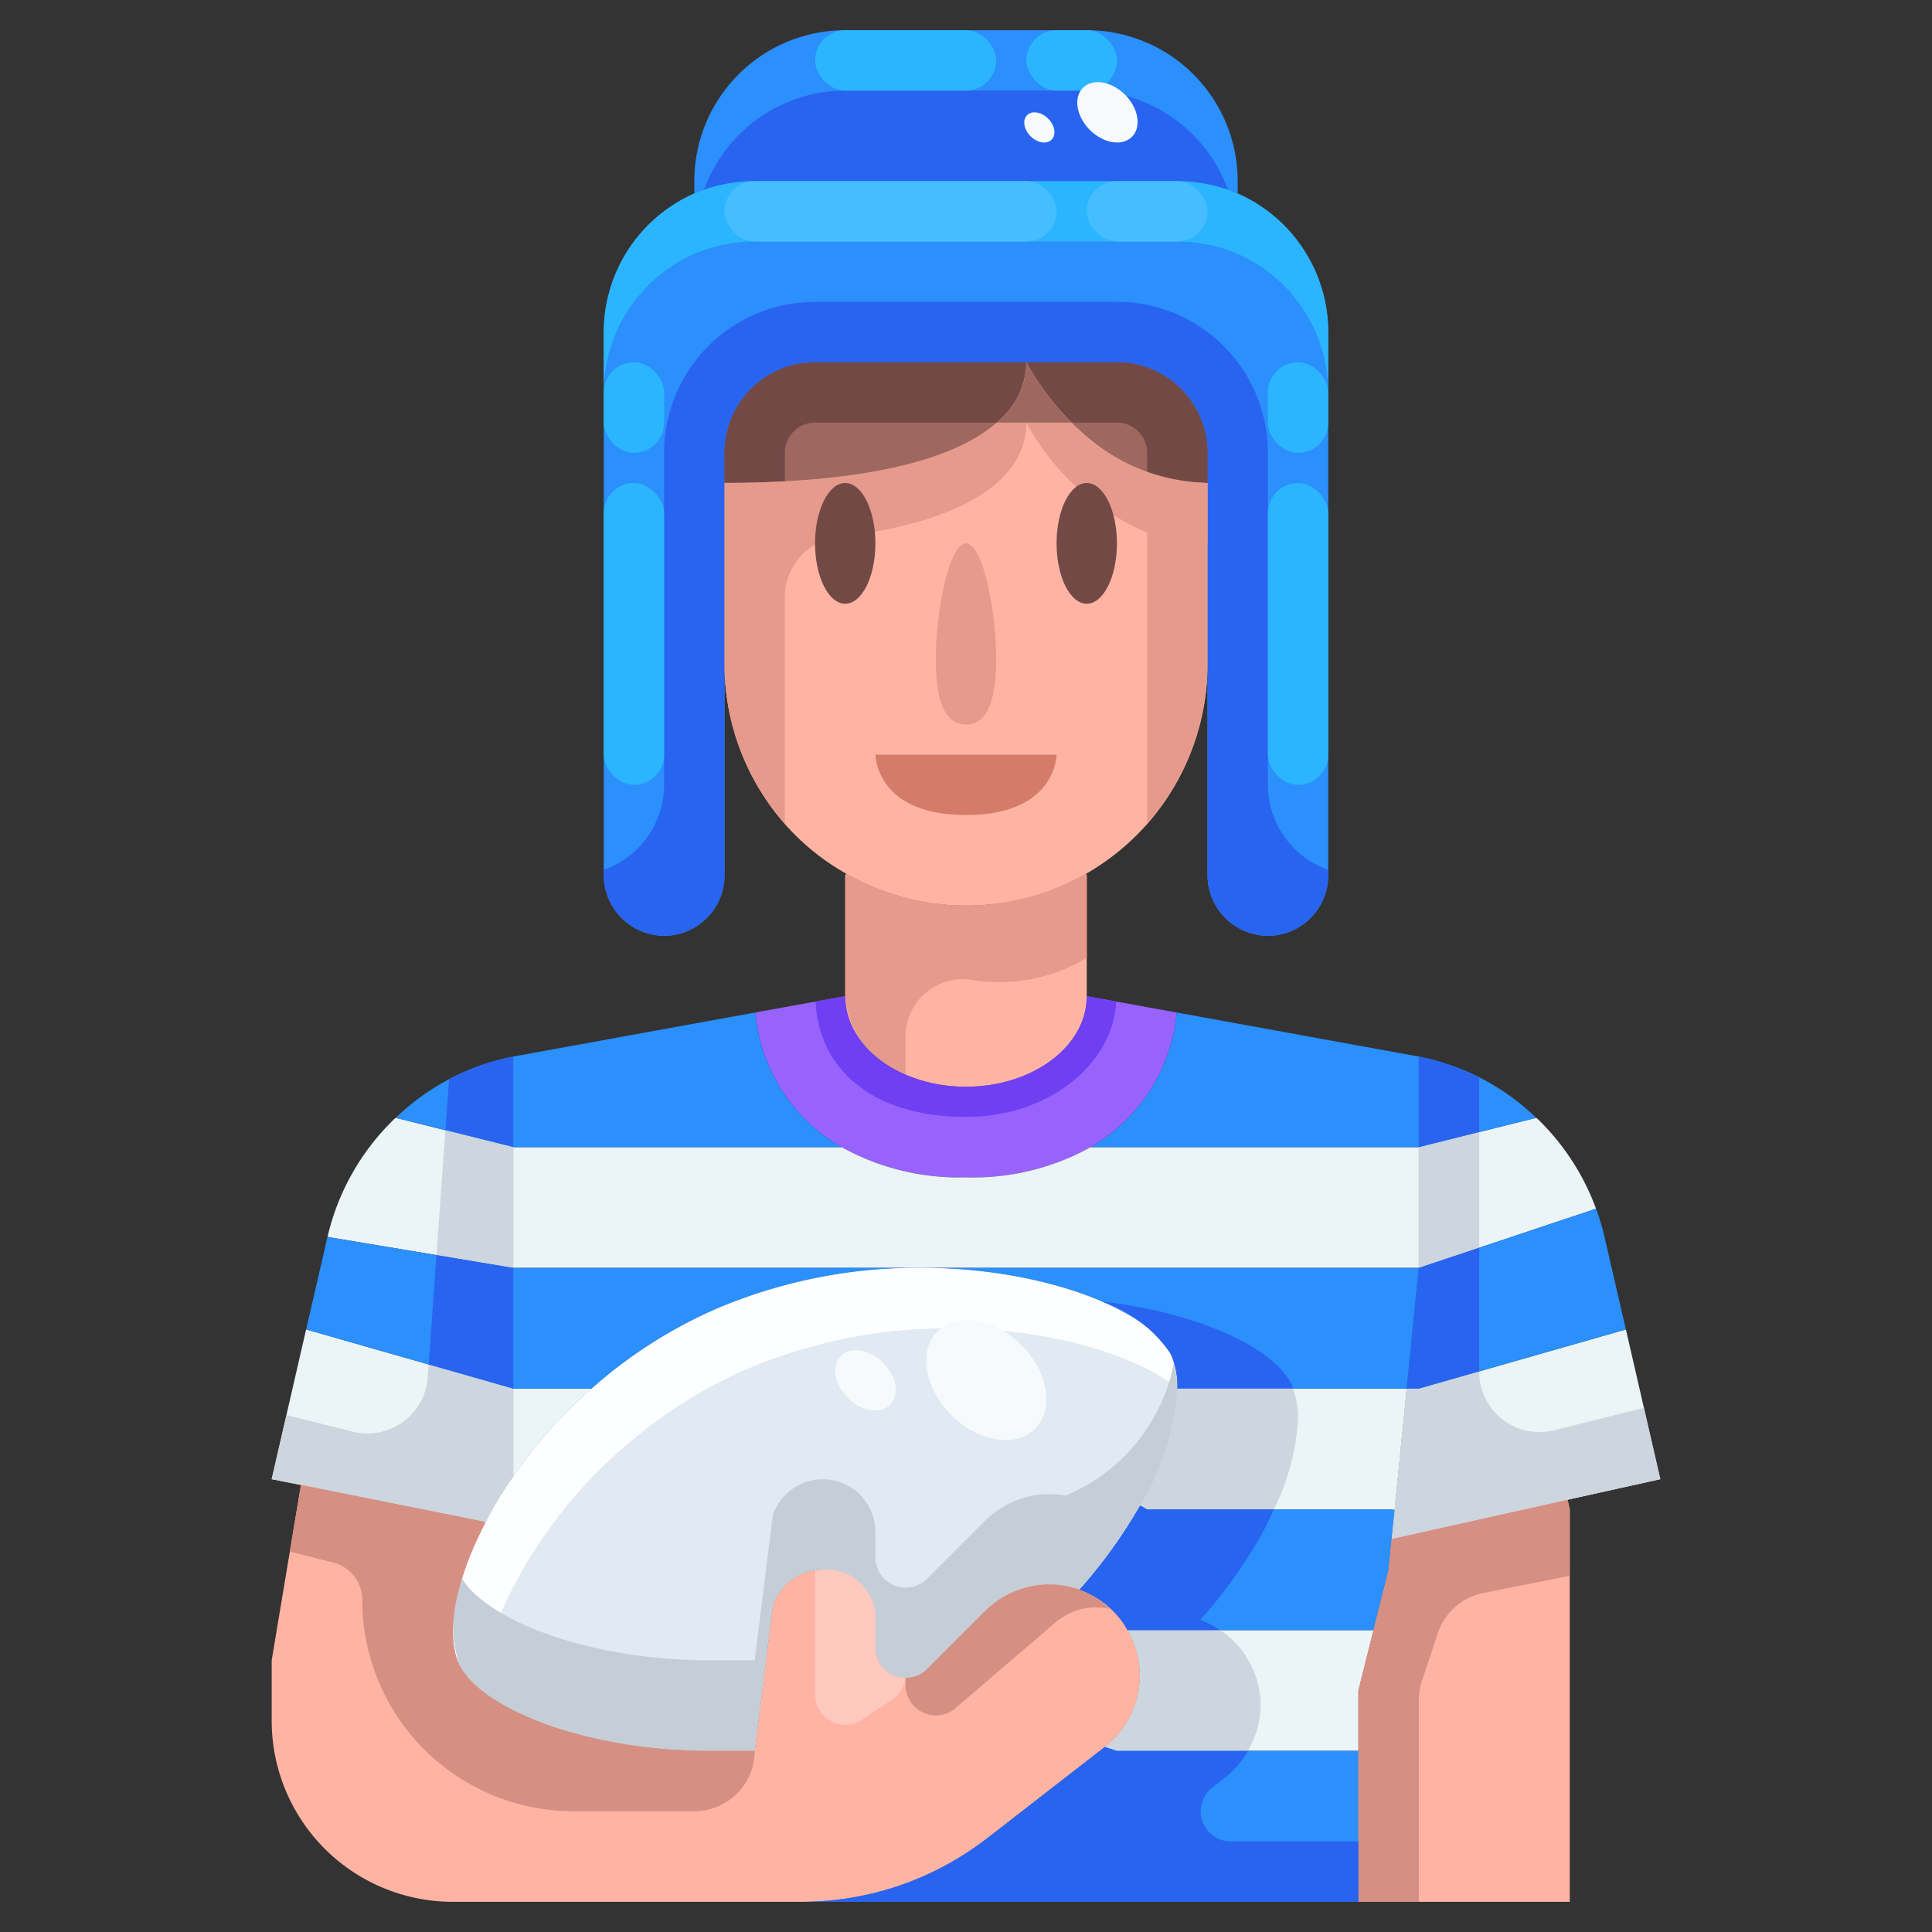 <svg height="512" viewBox="0 0 64 64" width="512" xmlns="http://www.w3.org/2000/svg"><rect x="0" y="0" width="64" height="64" fill="#333333" stroke="none"/><g id="_16-rugby" data-name="16-rugby"><path d="m17 48.92a15.242 15.242 0 0 1 2.6-2.92 15.668 15.668 0 0 1 4.1-2.63 17.057 17.057 0 0 1 6.79-1.37c4.12 0 7.57 1.4 8.29 2.85a2.592 2.592 0 0 1 .22 1.15 8.746 8.746 0 0 1 -1.23 3.87 16.214 16.214 0 0 1 -2.01 2.79 3.013 3.013 0 0 0 -3.13.71l-1.92 1.92a1 1 0 0 1 -1.71-.7v-.85a1.745 1.745 0 0 0 -3.4-.55l-.6 4.81h-1.48c-4.13 0-7.58-1.4-8.3-2.85-.47-.95-.17-2.75.86-4.71a11.841 11.841 0 0 1 .92-1.52z" fill="#e1eaf2"/><path d="m32 36c2.21 0 4-1.34 4-3l2.98.54a5.741 5.741 0 0 1 -2.85 4.46 8 8 0 0 1 -4.13 1 7.986 7.986 0 0 1 -4.12-1 5.714 5.714 0 0 1 -2.86-4.46l2.98-.54c0 1.66 1.79 3 4 3z" fill="#9863fc"/><path d="m45 58h-8l-.4-.13a3 3 0 0 0 1.16-2.37 2.9 2.9 0 0 0 -.41-1.5h8.15l-.5 2z" fill="#ebf5f7"/><path d="m10.85 40.97a7.919 7.919 0 0 1 2.2-3.89.265.265 0 0 1 .06-.05l3.89.97v4l-6-1z" fill="#ebf5f7"/><path d="m9.97 49.19-.97-.19 1.14-4.96 6.86 1.96v2.92a11.841 11.841 0 0 0 -.92 1.52l-.08-.04z" fill="#ebf5f7"/><path d="m17 46h2.6a15.242 15.242 0 0 0 -2.6 2.92z" fill="#ebf5f7"/><path d="m46.6 46-.4 4.02-.2-.02h-8l-.23-.13a8.746 8.746 0 0 0 1.23-3.87z" fill="#ebf5f7"/><path d="m53.86 44.04 1.14 4.96-3.07.68-5.83 1.3.1-.96.4-4.02h.4z" fill="#ebf5f7"/><path d="m52.87 40.04-5.87 1.96v-4l3.89-.97a.265.265 0 0 1 .06.05 7.936 7.936 0 0 1 1.92 2.96z" fill="#ebf5f7"/><path d="m47 42h-30v-4h10.88a7.986 7.986 0 0 0 4.12 1 8 8 0 0 0 4.13-1h10.87z" fill="#ebf5f7"/><g fill="#2b8ffc"><path d="m17 35v3l-3.89-.97a7.743 7.743 0 0 1 3.89-2.03z"/><path d="m17 42v4l-6.86-1.96.71-3.07.15.03z"/><path d="m50.89 37.03-3.89.97v-3a7.743 7.743 0 0 1 3.89 2.03z"/><path d="m53.15 40.97.71 3.07-6.86 1.96h-.4l.4-4 5.87-1.96a7.143 7.143 0 0 1 .28.93z"/><path d="m45 58v5h-18.43a9.994 9.994 0 0 0 6.14-2.11l3.89-3.02.4.13z"/><path d="m46 50 .2.02-.1.96-.1 1.02-.5 2h-8.15a2.262 2.262 0 0 0 -.25-.38 2.986 2.986 0 0 0 -1.34-.96 16.214 16.214 0 0 0 2.01-2.79l.23.13z"/><path d="m47 42-.4 4h-7.6a2.592 2.592 0 0 0 -.22-1.15c-.72-1.45-4.17-2.85-8.29-2.85z"/><path d="m17 42h13.49a17.057 17.057 0 0 0 -6.79 1.37 15.668 15.668 0 0 0 -4.1 2.63h-2.6z"/><path d="m27.88 38h-10.88v-3l8.02-1.46a5.714 5.714 0 0 0 2.86 4.46z"/><path d="m47 35v3h-10.87a5.741 5.741 0 0 0 2.85-4.46z"/><path d="m41 6v.41a5.106 5.106 0 0 0 -2-.41h-14a5.106 5.106 0 0 0 -2 .41v-.41a5 5 0 0 1 5-5h8a5 5 0 0 1 5 5z"/><path d="m41 6.41a5.029 5.029 0 0 1 3 4.59v18a2.006 2.006 0 0 1 -2 2 2.015 2.015 0 0 1 -2-2v-14a3 3 0 0 0 -3-3h-10a3 3 0 0 0 -3 3v14a2.006 2.006 0 0 1 -2 2 2.015 2.015 0 0 1 -2-2v-18a5.029 5.029 0 0 1 3-4.59 5.106 5.106 0 0 1 2-.41h14a5.106 5.106 0 0 1 2 .41z"/></g><path d="m27 12h7c0 2.21-2.81 4-10 4v-1a3 3 0 0 1 3-3z" fill="#9e6861"/><path d="m37 12a3 3 0 0 1 3 3v1c-4 0-6-4-6-4z" fill="#9e6861"/><path d="m45.5 54 .5-2 .1-1.02 5.83-1.3.07.32v13h-6-1v-5-2z" fill="#ffb4a3"/><path d="m37.35 54a2.9 2.9 0 0 1 .41 1.5 3 3 0 0 1 -1.16 2.37l-3.89 3.02a9.994 9.994 0 0 1 -6.14 2.11h-11.57a6 6 0 0 1 -6-6v-2l.97-5.81 6.03 1.21.08.04c-1.03 1.96-1.33 3.76-.86 4.71.72 1.45 4.17 2.85 8.3 2.85h1.48l.6-4.81a1.745 1.745 0 0 1 3.4.55v.85a1 1 0 0 0 1.71.7l1.92-1.92a2.993 2.993 0 0 1 4.47.25 2.262 2.262 0 0 1 .25.38z" fill="#ffb4a3"/><path d="m36 29v4c0 1.66-1.79 3-4 3s-4-1.34-4-3v-4l.03-.06a7.964 7.964 0 0 0 7.94 0z" fill="#ffb4a3"/><path d="m40 16v6a7.992 7.992 0 0 1 -11.97 6.94 7.838 7.838 0 0 1 -1.69-1.28 8.014 8.014 0 0 1 -2.34-5.66v-6c7.19 0 10-1.79 10-4 0 0 2 4 6 4z" fill="#ffb4a3"/><path d="m18 50.92a15.242 15.242 0 0 1 2.6-2.92 15.668 15.668 0 0 1 4.1-2.63 17.057 17.057 0 0 1 6.79-1.37c3.269 0 6.111.883 7.508 1.971a2.579 2.579 0 0 0 -.218-1.121c-.72-1.45-4.17-2.85-8.29-2.85a17.057 17.057 0 0 0 -6.79 1.37 15.668 15.668 0 0 0 -4.1 2.63 15.242 15.242 0 0 0 -2.6 2.92 11.841 11.841 0 0 0 -.92 1.52c-1.03 1.96-1.33 3.76-.86 4.71a2.714 2.714 0 0 0 .793.886 8.21 8.21 0 0 1 1.067-3.6 11.841 11.841 0 0 1 .92-1.516z" fill="#fdfeff"/><path d="m36 3h-8a4.988 4.988 0 0 0 -4.687 3.312 5.049 5.049 0 0 1 1.687-.312h14a5.049 5.049 0 0 1 1.687.312 4.988 4.988 0 0 0 -4.687-3.312z" fill="#2864f0"/><path d="m41 6.41a5.106 5.106 0 0 0 -2-.41h-14a5.106 5.106 0 0 0 -2 .41 5.029 5.029 0 0 0 -3 4.59v2a5.029 5.029 0 0 1 3-4.59 5.106 5.106 0 0 1 2-.41h14a5.106 5.106 0 0 1 2 .41 5.029 5.029 0 0 1 3 4.59v-2a5.029 5.029 0 0 0 -3-4.59z" fill="#2cb5ff"/><path d="m42 26v-11a5 5 0 0 0 -5-5h-10a5 5 0 0 0 -5 5v11a2.99 2.99 0 0 1 -2 2.816v.184a2.015 2.015 0 0 0 2 2 2.006 2.006 0 0 0 2-2v-14a3 3 0 0 1 3-3h10a3 3 0 0 1 3 3v14a2.015 2.015 0 0 0 2 2 2.006 2.006 0 0 0 2-2v-.184a2.99 2.99 0 0 1 -2-2.816z" fill="#2864f0"/><path d="m25.751 15.956.221-.011h.028v-.945a1 1 0 0 1 1-1h6.017a3.023 3.023 0 0 0 .726-.922c.012-.024.022-.048.033-.072a2.483 2.483 0 0 0 .141-.4c.009-.037.021-.075.028-.113a2.377 2.377 0 0 0 .055-.493h-7a3 3 0 0 0 -3 3v1h.188c.549 0 1.066-.021 1.563-.044z" fill="#734946"/><path d="m37 12h-3a8.633 8.633 0 0 0 1.5 2h1.5a1 1 0 0 1 1 1v.632a5.773 5.773 0 0 0 1.813.356c.064 0 .123.012.187.012v-1a3 3 0 0 0 -3-3z" fill="#734946"/><path d="m38 17.643a5.764 5.764 0 0 0 2 .357v-2a5.764 5.764 0 0 1 -2-.357z" fill="#e69a8c"/><path d="m39.813 15.988a6.381 6.381 0 0 1 -4.313-1.988 8.633 8.633 0 0 1 -1.5-2 2.615 2.615 0 0 1 -.983 2c-1.16 1.02-3.413 1.753-7.045 1.945l-.221.011c-.453.021-.93.033-1.425.037-.049 0-.091 0-.14 0-.064 0-.122 0-.186 0v6a8 8 0 0 0 2 5.284v-7.516a1.992 1.992 0 0 1 1.778-1.968c4.411-.527 6.222-2.023 6.222-3.793a8.162 8.162 0 0 0 4 3.643v9.623a7.948 7.948 0 0 0 2-5.266v-6c-.064 0-.123-.01-.187-.012z" fill="#e69a8c"/><path d="m33.917 12.605a2.483 2.483 0 0 1 -.141.4c-.011.024-.021.048-.033.072a2.993 2.993 0 0 1 -.726.922h2.483a8.633 8.633 0 0 1 -1.5-1.999 2.448 2.448 0 0 1 -.055.492c-.007.038-.019.076-.028.113z" fill="#9e6861"/><path d="m32.067 32.443a5.649 5.649 0 0 0 3.933-.712v-2.731l-.03-.06a7.964 7.964 0 0 1 -7.94 0l-.03.06v4a2.968 2.968 0 0 0 2 2.585v-1.153a1.9 1.9 0 0 1 2.067-1.989z" fill="#e69a8c"/><path d="m38.884 45.172a6 6 0 0 1 -3.583 4.37 3.007 3.007 0 0 0 -2.201.458 2.975 2.975 0 0 0 -.47.375l-1.92 1.92a1 1 0 0 1 -1.71-.7v-.85a1.745 1.745 0 0 0 -3.4-.55l-.6 4.805h-1.48c-3.991 0-7.34-1.308-8.211-2.7a4.139 4.139 0 0 0 -.089 2.854c.72 1.45 4.17 2.85 8.3 2.85h1.48l.6-4.81a1.745 1.745 0 0 1 3.4.55v.85a1 1 0 0 0 1.71.7l1.92-1.92a3.013 3.013 0 0 1 3.13-.71 16.21 16.21 0 0 0 1.44-1.897c.2-.3.407-.6.574-.9a8.746 8.746 0 0 0 1.226-3.867 2.981 2.981 0 0 0 -.116-.828z" fill="#c5ced6"/><path d="m47.1 55.692.53-1.591a2 2 0 0 1 1.5-1.329l2.87-.572v-2.2l-.07-.32-5.83 1.3-.1 1.02-.5 2-.5 2v7h2v-6.675a2 2 0 0 1 .1-.633z" fill="#d68f83"/><path d="m51.485 47.379a2 2 0 0 1 -2.485-1.941v-.009l-2 .571h-.4l-.4 4.02-.1.96 5.83-1.3 3.07-.68-.543-2.364z" fill="#cdd6de"/><path d="m49 37.501-2 .499v4l2-.668z" fill="#cdd6de"/><path d="m49 35.7a7.637 7.637 0 0 0 -2-.7v3l2-.5z" fill="#2864f0"/><path d="m49 45.429v-3.429-.668l-2 .668-.4 4h.4z" fill="#2864f0"/><path d="m32 37c2.688 0 4.86-1.7 4.978-3.823l-.978-.177c0 1.66-1.79 3-4 3s-4-1.34-4-3l-.983.178c.091 2.122 1.758 3.822 4.983 3.822z" fill="#6f3ff3"/><path d="m14.875 35.753-.121 1.687 2.246.56v-3a7.648 7.648 0 0 0 -2.125.753z" fill="#2864f0"/><path d="m14.459 41.576 2.541.424v-4l-2.246-.56z" fill="#cdd6de"/><path d="m14.17 45.625a2 2 0 0 1 -2.48 1.8l-2.2-.55-.49 2.125.97.19 6.03 1.21.08.04a11.841 11.841 0 0 1 .92-1.52v-2.92l-2.8-.8z" fill="#cdd6de"/><path d="m14.2 45.2 2.8.8v-4l-2.541-.424z" fill="#2864f0"/><path d="m12 53a7 7 0 0 0 7 7h4a2 2 0 0 0 2-2h-1.48c-4.13 0-7.58-1.4-8.3-2.85-.47-.95-.17-2.75.86-4.71l-.08-.04-6.03-1.21-.37 2.21 1.429.357a1.281 1.281 0 0 1 .971 1.243z" fill="#d68f83"/><path d="m32.63 53.37-1.92 1.92a.978.978 0 0 1 -.71.287v.249a1 1 0 0 0 1.651.759l3.305-2.833a2.087 2.087 0 0 1 1.8-.46 2.931 2.931 0 0 0 -.993-.632 3.013 3.013 0 0 0 -3.133.71z" fill="#d68f83"/><path d="m28.555 56.964 1-.667a1 1 0 0 0 .431-.72.986.986 0 0 1 -.986-.987v-.85a1.623 1.623 0 0 0 -2-1.7v4.09a1 1 0 0 0 1.555.834z" fill="#ffc9bf"/><path d="m38.78 44.85a2.592 2.592 0 0 1 .22 1.15h3.828c-.018-.047-.026-.106-.048-.15-.6-1.206-3.09-2.375-6.282-2.735a4.485 4.485 0 0 1 2.282 1.735z" fill="#2864f0"/><path d="m37.76 55.5a3 3 0 0 1 -1.16 2.37l.4.13h4.338a3 3 0 0 0 .422-1.5 2.9 2.9 0 0 0 -.41-1.5 2.262 2.262 0 0 0 -.25-.38 3.052 3.052 0 0 0 -.685-.62h-3.065a2.9 2.9 0 0 1 .41 1.5z" fill="#cdd6de"/><path d="m37.77 49.87.23.13h4.2a7.787 7.787 0 0 0 .8-3 2.715 2.715 0 0 0 -.172-1h-3.828a8.746 8.746 0 0 1 -1.23 3.87z" fill="#cdd6de"/><path d="m40.775 61a1 1 0 0 1 -.613-1.79l.438-.34a2.964 2.964 0 0 0 .738-.87h-4.338l-.4-.13-3.89 3.02c-.05.039-.1.072-.154.11a9.991 9.991 0 0 1 -5.986 2h18.43v-2z" fill="#2864f0"/><path d="m37.77 49.87a16.214 16.214 0 0 1 -2.01 2.79 2.986 2.986 0 0 1 1.34.96 2.262 2.262 0 0 1 .25.38h3.065a2.956 2.956 0 0 0 -.655-.34 16.214 16.214 0 0 0 2.01-2.79c.163-.295.3-.583.429-.87h-4.199z" fill="#2864f0"/><rect fill="#2cb5ff" height="2" rx="1" width="6" x="27" y="1"/><rect fill="#2cb5ff" height="2" rx="1" width="3" x="34" y="1"/><rect fill="#2cb5ff" height="10" rx="1" width="2" x="42" y="16"/><rect fill="#2cb5ff" height="3" rx="1" width="2" x="42" y="12"/><rect fill="#2cb5ff" height="10" rx="1" width="2" x="20" y="16"/><rect fill="#2cb5ff" height="3" rx="1" width="2" x="20" y="12"/><rect fill="#45bdff" height="2" rx="1" width="11" x="24" y="6"/><rect fill="#45bdff" height="2" rx="1" width="4" x="36" y="6"/><ellipse cx="36" cy="18" fill="#734946" rx="1" ry="2"/><ellipse cx="27.999" cy="18" fill="#734946" rx="1" ry="2"/><path d="m33 21.857c0 1.657-.448 2.143-1 2.143s-1-.486-1-2.143.447-3.857 1-3.857 1 2.2 1 3.857z" fill="#e69a8c"/><path d="m29 25h6s0 2-3 2-3-2-3-2z" fill="#d47c69"/><ellipse cx="32.684" cy="45.695" fill="#f6fafd" rx="1.642" ry="2.286" transform="matrix(.707 -.707 .707 .707 -22.741 36.514)"/><ellipse cx="28.682" cy="45.708" fill="#f6fafd" rx=".825" ry="1.148" transform="matrix(.707 -.707 .707 .707 -23.924 33.687)"/><ellipse cx="36.682" cy="3.708" fill="#f6fafd" rx=".825" ry="1.148" transform="matrix(.707 -.707 .707 .707 8.13 27.034)"/><ellipse cx="34.427" cy="4.208" fill="#f6fafd" rx=".413" ry=".574" transform="matrix(.707 -.707 .707 .707 7.115 25.586)"/></g></svg>